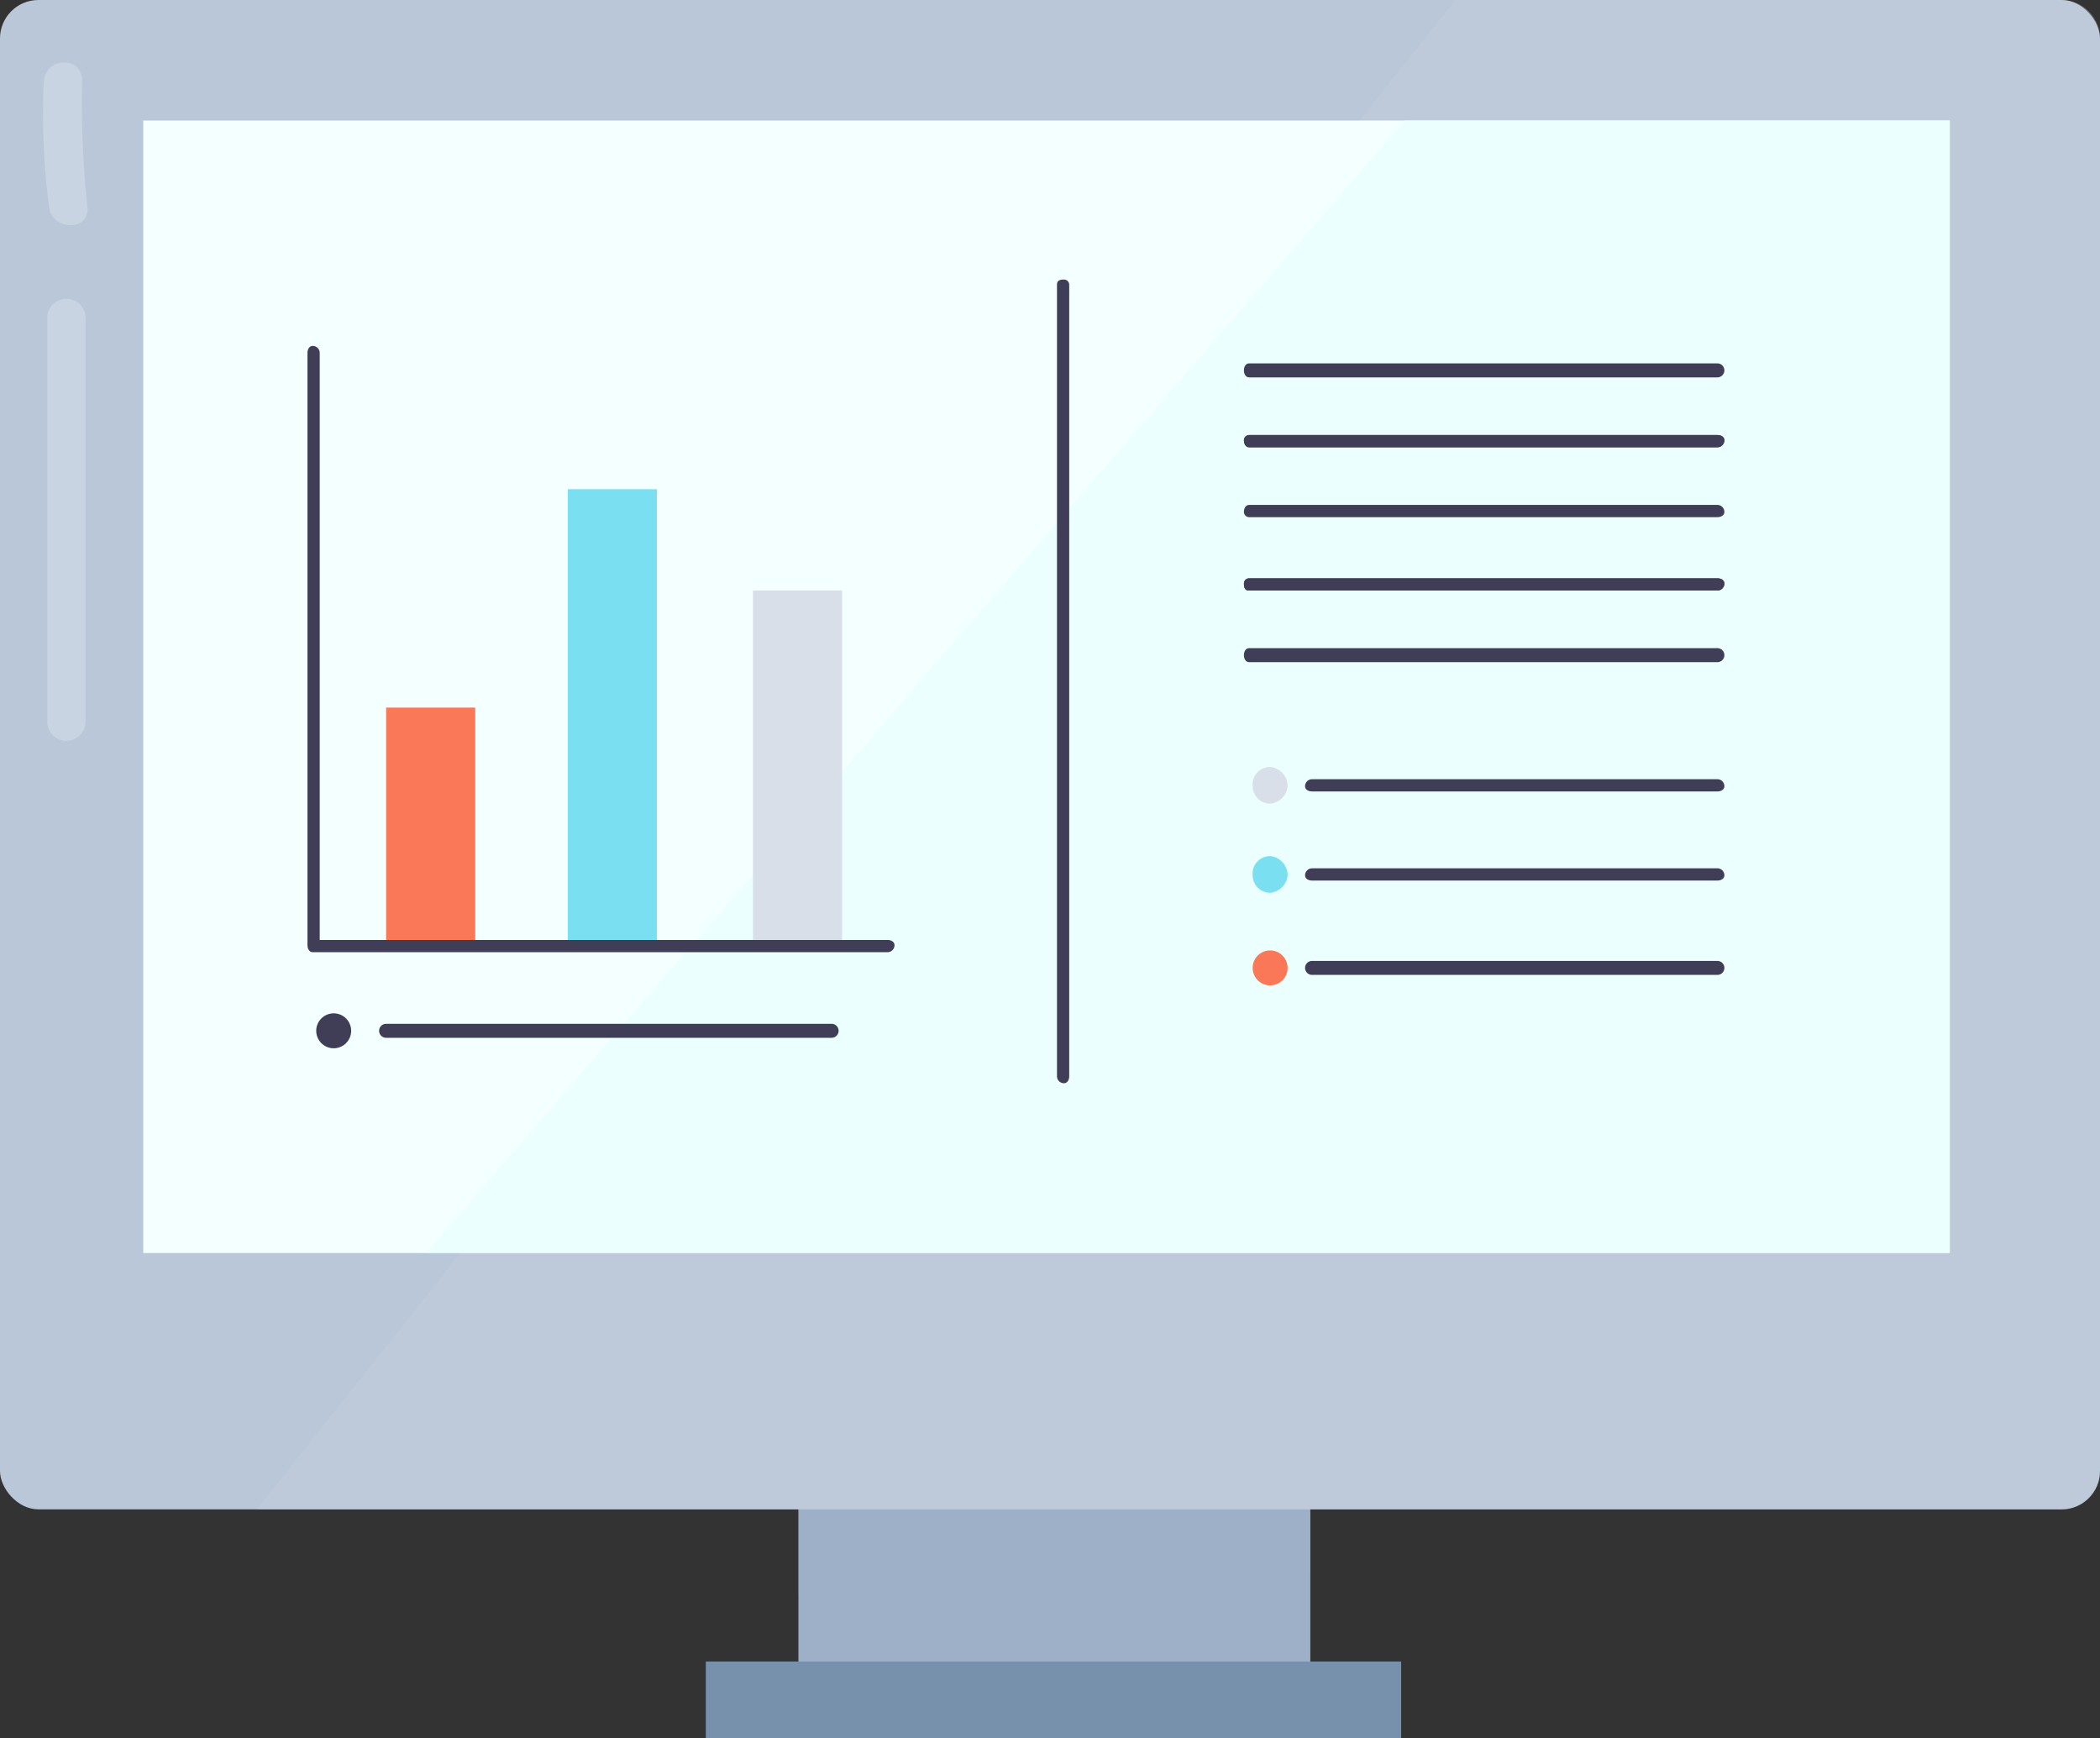 <svg xmlns="http://www.w3.org/2000/svg" viewBox="0 0 120.2 99.5"><rect x="0" y="0" width="120.2" height="99.5" fill="#333333" stroke="none"/><defs><style>.cls-1{isolation:isolate;}.cls-2,.cls-3{fill:#9eb0c8;}.cls-3{opacity:0.15;}.cls-3,.cls-6,.cls-8{mix-blend-mode:multiply;}.cls-4{fill:#7791ad;}.cls-5{fill:#bac7d8;}.cls-6{fill:#c8d2e0;opacity:0.29;}.cls-7{fill:#f4ffff;}.cls-8{fill:#ebffff;}.cls-9{fill:#fa7758;}.cls-10{fill:#7bdff2;}.cls-11{fill:#d8dfe9;}.cls-12{fill:#edf2f7;opacity:0.28;}.cls-13{fill:#403d57;}</style></defs><g class="cls-1"><g id="Livello_2" data-name="Livello 2"><g id="OBJECTS"><rect class="cls-2" x="45.7" y="84.6" width="29.3" height="12.07"/><path class="cls-3" d="M75,89.9V84.6H45.7v6.7C55.4,90.7,65.2,90.3,75,89.9Z"/><rect class="cls-4" x="40.4" y="95.1" width="39.8" height="4.45"/><rect class="cls-5" width="120.2" height="86.39" rx="2.2"/><path class="cls-6" d="M117.9,0H83.3L14.7,86.4H117.9a2.2,2.2,0,0,0,2.3-2.2V2.2A2.2,2.2,0,0,0,117.9,0Z"/><rect class="cls-7" x="8.2" y="6.9" width="103.4" height="64.82"/><polygon class="cls-8" points="24.4 71.7 111.6 71.7 111.6 6.9 80.4 6.9 24.4 71.7"/><rect class="cls-9" x="22.1" y="40.5" width="5.1" height="13.65"/><rect class="cls-10" x="32.5" y="28" width="5.1" height="26.14"/><rect class="cls-11" x="43.1" y="33.8" width="5.1" height="20.36"/><path class="cls-12" d="M2.5,4.7a42.2,42.2,0,0,0,.3,7.1c.1,1.4,2.4,1.5,2.2,0a56.2,56.2,0,0,1-.3-7.1c.1-1.5-2.1-1.5-2.2,0Z"/><path class="cls-12" d="M2.7,18.2V41.3a1.1,1.1,0,1,0,2.2,0V18.2a1.1,1.1,0,1,0-2.2,0Z"/><path class="cls-13" d="M60.9,62a.4.4,0,0,1-.4-.4V16.3c0-.2.1-.3.4-.3a.3.3,0,0,1,.3.3V61.6C61.2,61.8,61.1,62,60.9,62Z"/><path class="cls-13" d="M50.8,54.5H17.9c-.2,0-.3-.2-.3-.4V20.2c0-.2.1-.4.3-.4a.4.4,0,0,1,.4.4V53.8H50.8c.2,0,.4.1.4.3A.4.4,0,0,1,50.8,54.5Z"/><path class="cls-13" d="M47.6,59.4H22.1a.4.4,0,1,1,0-.8H47.6a.4.4,0,0,1,0,.8Z"/><path class="cls-13" d="M98.3,21.6H71.5c-.2,0-.3-.2-.3-.4s.1-.4.3-.4H98.3a.4.4,0,0,1,0,.8Z"/><path class="cls-13" d="M98.3,25.6H71.5c-.2,0-.3-.2-.3-.4a.3.3,0,0,1,.3-.3H98.3c.2,0,.4.1.4.3A.4.4,0,0,1,98.3,25.6Z"/><path class="cls-13" d="M98.3,25.6H71.5c-.2,0-.3-.2-.3-.4a.3.3,0,0,1,.3-.3H98.3c.2,0,.4.1.4.3A.4.4,0,0,1,98.3,25.6Z"/><path class="cls-13" d="M98.3,29.6H71.5a.3.3,0,0,1-.3-.3c0-.2.1-.4.3-.4H98.3a.4.4,0,0,1,.4.4C98.7,29.5,98.5,29.6,98.3,29.6Z"/><path class="cls-13" d="M98.3,33.8H71.5c-.2,0-.3-.1-.3-.4a.3.3,0,0,1,.3-.3H98.3c.2,0,.4.1.4.3A.4.4,0,0,1,98.3,33.8Z"/><path class="cls-13" d="M98.3,33.8H71.5c-.2,0-.3-.1-.3-.4a.3.3,0,0,1,.3-.3H98.3c.2,0,.4.1.4.3A.4.4,0,0,1,98.3,33.8Z"/><path class="cls-13" d="M98.3,37.9H71.5c-.2,0-.3-.2-.3-.4s.1-.4.3-.4H98.3a.4.4,0,0,1,0,.8Z"/><path class="cls-13" d="M98.3,45.3H75.1c-.2,0-.4-.1-.4-.3a.4.4,0,0,1,.4-.4H98.3a.4.4,0,0,1,.4.4C98.7,45.2,98.5,45.3,98.3,45.3Z"/><path class="cls-13" d="M98.3,50.4H75.1c-.2,0-.4-.1-.4-.3a.4.4,0,0,1,.4-.4H98.3a.4.4,0,0,1,.4.4C98.7,50.3,98.5,50.4,98.3,50.4Z"/><path class="cls-13" d="M98.3,55.8H75.1a.4.4,0,0,1,0-.8H98.3a.4.4,0,0,1,0,.8Z"/><path class="cls-11" d="M73.7,45a1.1,1.1,0,0,1-1,1,1,1,0,0,1-1-1,1,1,0,0,1,1-1.1A1.1,1.1,0,0,1,73.7,45Z"/><circle class="cls-13" cx="19.1" cy="59" r="1"/><path class="cls-10" d="M73.7,50.1a1.1,1.1,0,0,1-1,1,1,1,0,0,1-1-1,1,1,0,0,1,1-1.1A1.1,1.1,0,0,1,73.7,50.1Z"/><path class="cls-9" d="M73.7,55.4a1,1,0,0,1-1,1,1,1,0,0,1,0-2A1,1,0,0,1,73.7,55.4Z"/></g></g></g></svg>